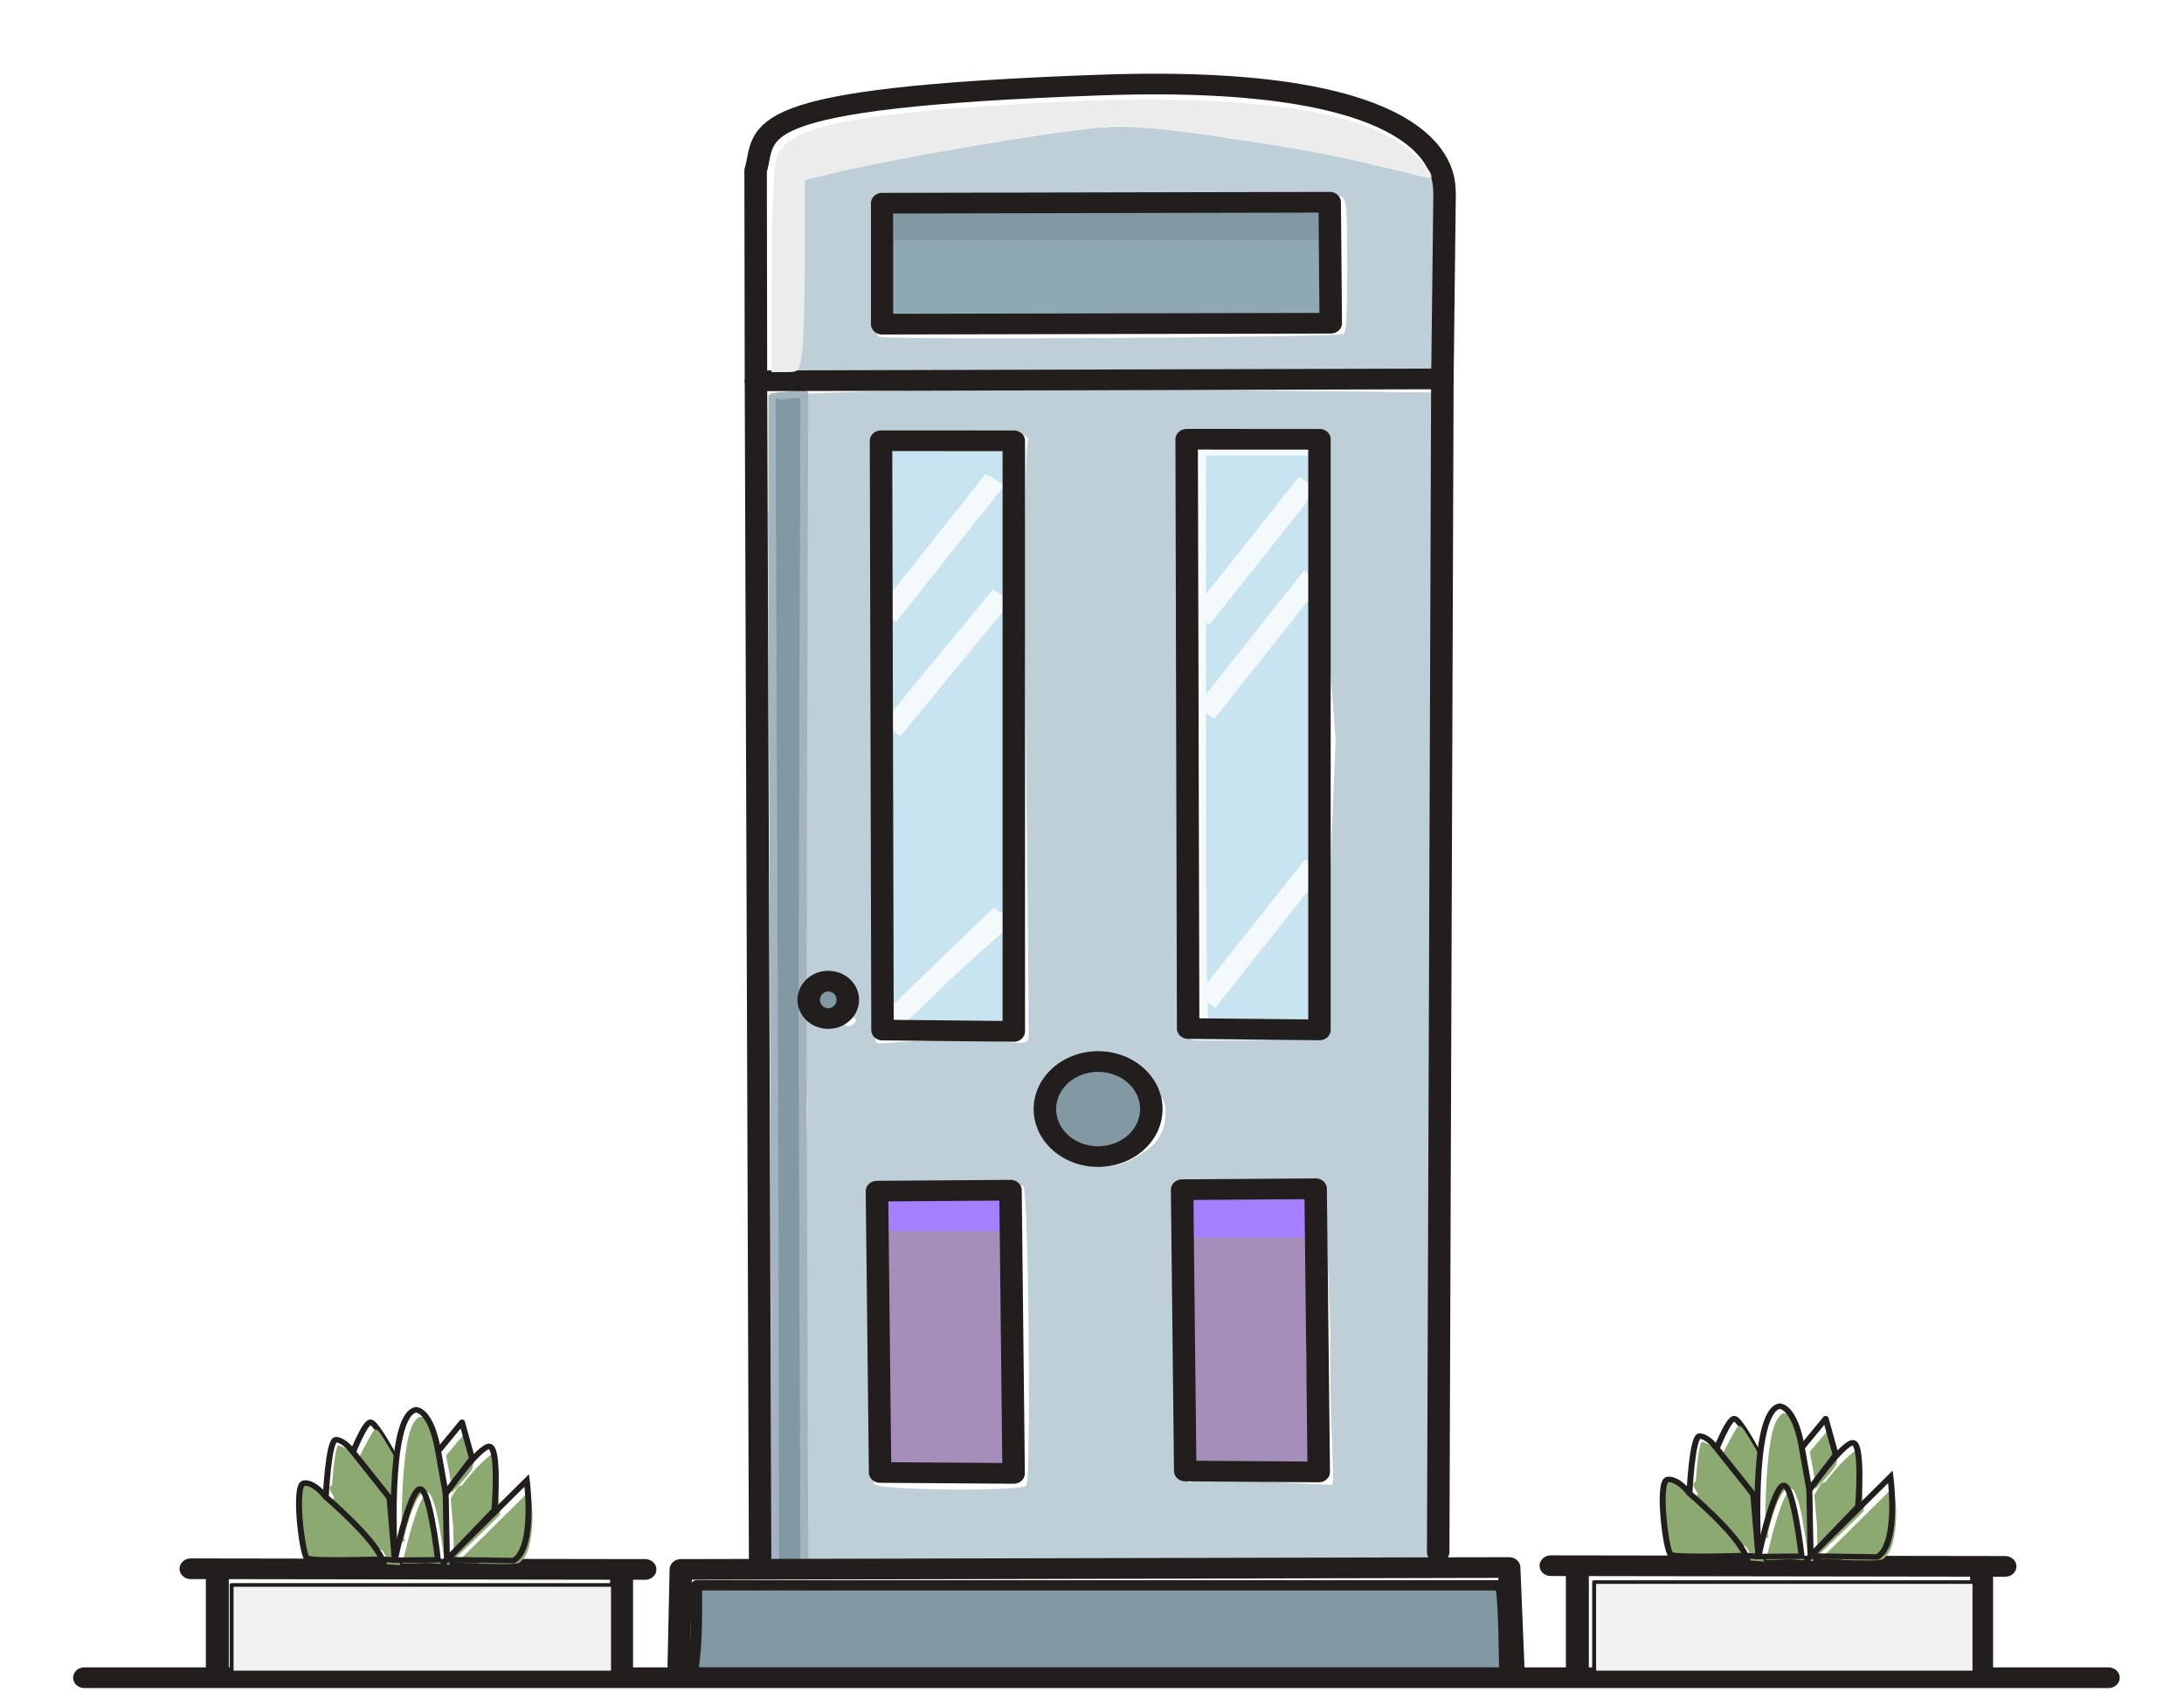 <?xml version="1.0" encoding="UTF-8" standalone="no"?>
<!-- Created with Inkscape (http://www.inkscape.org/) -->

<svg
   xmlns:dc="http://purl.org/dc/elements/1.1/"
   xmlns:cc="http://creativecommons.org/ns#"
   xmlns:rdf="http://www.w3.org/1999/02/22-rdf-syntax-ns#"
   xmlns:svg="http://www.w3.org/2000/svg"
   xmlns="http://www.w3.org/2000/svg"
   xmlns:sodipodi="http://sodipodi.sourceforge.net/DTD/sodipodi-0.dtd"
   xmlns:inkscape="http://www.inkscape.org/namespaces/inkscape"
   width="160mm"
   height="125mm"
   viewBox="0 0 160 125"
   version="1.1"
   id="svg8"
   inkscape:version="0.92.4 (33fec40, 2019-01-16)"
   sodipodi:docname="cerrajeria.svg">
  <defs
     id="defs2">
    <filter
       inkscape:collect="always"
       style="color-interpolation-filters:sRGB"
       id="filter1389"
       x="-0.043"
       width="1.085"
       y="-0.031"
       height="1.062">
      <feGaussianBlur
         inkscape:collect="always"
         stdDeviation="0.085"
         id="feGaussianBlur1391" />
    </filter>
    <filter
       inkscape:collect="always"
       style="color-interpolation-filters:sRGB"
       id="filter1413"
       x="-0.042"
       width="1.084"
       y="-0.032"
       height="1.063">
      <feGaussianBlur
         inkscape:collect="always"
         stdDeviation="0.086"
         id="feGaussianBlur1415" />
    </filter>
    <filter
       inkscape:collect="always"
       style="color-interpolation-filters:sRGB"
       id="filter1425"
       x="-0.037"
       width="1.074"
       y="-0.035"
       height="1.07">
      <feGaussianBlur
         inkscape:collect="always"
         stdDeviation="0.082"
         id="feGaussianBlur1427" />
    </filter>
    <filter
       inkscape:collect="always"
       style="color-interpolation-filters:sRGB"
       id="filter1469"
       x="-0.043"
       width="1.085"
       y="-0.031"
       height="1.062">
      <feGaussianBlur
         inkscape:collect="always"
         stdDeviation="0.085"
         id="feGaussianBlur1471" />
    </filter>
    <filter
       inkscape:collect="always"
       style="color-interpolation-filters:sRGB"
       id="filter1389-1"
       x="-0.043"
       width="1.085"
       y="-0.031"
       height="1.062">
      <feGaussianBlur
         inkscape:collect="always"
         stdDeviation="0.085"
         id="feGaussianBlur1391-8" />
    </filter>
    <filter
       inkscape:collect="always"
       style="color-interpolation-filters:sRGB"
       id="filter1389-9"
       x="-0.043"
       width="1.085"
       y="-0.031"
       height="1.062">
      <feGaussianBlur
         inkscape:collect="always"
         stdDeviation="0.085"
         id="feGaussianBlur1391-2" />
    </filter>
    <filter
       inkscape:collect="always"
       style="color-interpolation-filters:sRGB"
       id="filter1389-2"
       x="-0.043"
       width="1.085"
       y="-0.031"
       height="1.062">
      <feGaussianBlur
         inkscape:collect="always"
         stdDeviation="0.085"
         id="feGaussianBlur1391-3" />
    </filter>
  </defs>
  <sodipodi:namedview
     id="base"
     pagecolor="#ffffff"
     bordercolor="#666666"
     borderopacity="1.0"
     inkscape:pageopacity="0.0"
     inkscape:pageshadow="2"
     inkscape:zoom="0.71230469"
     inkscape:cx="207.94826"
     inkscape:cy="249.54815"
     inkscape:document-units="mm"
     inkscape:current-layer="layer2"
     showgrid="false"
     showguides="false"
     inkscape:window-width="1366"
     inkscape:window-height="713"
     inkscape:window-x="0"
     inkscape:window-y="27"
     inkscape:window-maximized="1" />
  <g
     inkscape:groupmode="layer"
     id="layer2"
     inkscape:label="cerrajeria"
     transform="translate(0,-172)"
     sodipodi:insensitive="true">
    <g
       id="g1735"
       transform="matrix(1.646,0,0,1.515,-101.902,52.28)">
      <path
         sodipodi:nodetypes="ccccccccc"
         inkscape:connector-curvature="0"
         id="path1030"
         d="m 101.205,144.192 v -5.647 l 2.785,-0.325 2.599,0.325 v 5.647 5.647 h -2.692 -2.692 z"
         style="opacity:1;fill:#a58eba;fill-opacity:1;stroke:none;stroke-width:0.56;stroke-linecap:round;stroke-linejoin:round;stroke-miterlimit:4;stroke-dasharray:none;stroke-dashoffset:0;stroke-opacity:1;paint-order:stroke fill markers" />
      <path
         transform="scale(0.265)"
         inkscape:connector-curvature="0"
         id="path1547"
         d="m 438.414,484.677 -2.38,-0.081 -0.163,-7.251 c -0.09,-3.988 -0.164,-27.325 -0.164,-51.86 l -4.6e-4,-44.61 h 9.058 9.058 v 51.993 51.993 l -6.515,-0.052 c -3.583,-0.029 -7.586,-0.088 -8.895,-0.133 z"
         style="opacity:1;fill:#c8e4f0;fill-opacity:1;stroke:#f4f9fc;stroke-width:0.938;stroke-linecap:round;stroke-linejoin:round;stroke-miterlimit:4;stroke-dasharray:none;stroke-dashoffset:0;stroke-opacity:1;paint-order:stroke fill markers" />
      <path
         inkscape:connector-curvature="0"
         id="path969-75"
         d="m 120.393,120.891 -4.793,6.566"
         style="fill:none;stroke:#f4f9fc;stroke-width:1;stroke-linecap:butt;stroke-linejoin:miter;stroke-miterlimit:4;stroke-dasharray:none;stroke-opacity:1;filter:url(#filter1389-2)" />
      <path
         inkscape:connector-curvature="0"
         id="path969-0"
         d="m 120.355,106.913 -4.793,6.566"
         style="fill:none;stroke:#f4f9fc;stroke-width:1;stroke-linecap:butt;stroke-linejoin:miter;stroke-miterlimit:4;stroke-dasharray:none;stroke-opacity:1;filter:url(#filter1389-9)" />
      <path
         inkscape:connector-curvature="0"
         id="path969-7"
         d="m 120.131,102.374 -4.793,6.566"
         style="fill:none;stroke:#f4f9fc;stroke-width:1;stroke-linecap:butt;stroke-linejoin:miter;stroke-miterlimit:4;stroke-dasharray:none;stroke-opacity:1;filter:url(#filter1389-1)" />
      <path
         transform="scale(0.265)"
         sodipodi:nodetypes="sscccscscscsscccsscsccscscccscccccccscccsccscccccscccc"
         inkscape:connector-curvature="0"
         id="path1443"
         d="m 367.379,551.212 c -0.726,-17.65 1.769,-39.65 1.768,-48.86 -7.9e-4,-15.678 -1.363,-25.34 -0.213,-24.857 3.221,1.354 5.796,9.804 7.992,7.608 1.862,-1.862 -2.596,-1.163 -2.962,-3.061 -0.771,-3.991 -3.41,-7.47 -1.548,-3.839 3.082,6.013 -2.822,-0.692 -3.482,-0.708 l -1.222,-53.254 c -0.672,-29.283 0.93,-54.137 0.995,-54.183 0.064,-0.046 24.999,-1.194 53.728,-0.853 l 52.236,0.619 0.774,72.823 c 0.426,40.051 1.769,88.629 0.525,107.248 l -1.488,33.432 h -52.575 l -53.199,0.207 z m 38.61,18.09 c 0.837,-1.355 0.379,-53.548 -0.479,-54.582 -0.646,-0.779 -3.24,0.807 -12.914,0.982 -6.658,0.121 -12.324,-1.298 -12.591,-1.03 -0.828,0.832 -0.35,53.393 0.495,54.412 0.925,1.114 24.809,1.319 25.489,0.219 z m 51.412,-0.191 c 0.434,-0.556 -0.484,-10.701 -0.359,-27.84 l -0.857,-26.218 -11.931,-0.869 -12.366,0.807 -0.122,26.136 c -0.09,19.304 0.911,26.967 1.481,27.654 2.015,-1.304 23.479,0.632 24.153,0.33 z m -33.568,-59.4 c 3.07,-1.833 5.239,-3.585 5.532,-7.78 0.224,-3.21 -0.808,-3.358 -2.173,-5.384 -3.073,-4.561 -7.679,-6.1 -12.766,-3.686 -8.382,3.978 -7.697,15.102 1.22,17.907 2.56,0.805 5.828,0.352 8.188,-1.057 z m -17.509,-21.804 c 0.345,-1.739 -1.392,-107.201 0,-109.596 -0.676,-1.263 -1.584,-0.48 -12.951,-0.48 -10.406,0 -12.317,-0.713 -12.845,0.23 -0.591,1.056 -0.371,108.46 0.226,110.326 0.21,0.658 3.091,-0.351 12.299,-0.351 11.424,0 12.595,1.134 13.271,-0.129 z m 51.618,-54.798 c -1.247,-18.122 -2.892,-35.207 -2,-54.152 l -10.192,-1.287 c -8.821,-0.139 -12.478,0.045 -13.226,0.666 -0.902,0.749 -0.969,7.267 -0.524,55.088 0.363,38.976 1.17,54.133 1.727,54.507 0.43,0.289 5.718,0.136 12.281,0.041 l 9.933,-1.057 z"
         style="opacity:1;fill:#becfd8;fill-opacity:1;stroke:none;stroke-width:2.653;stroke-linecap:round;stroke-linejoin:round;stroke-miterlimit:4;stroke-dasharray:none;stroke-dashoffset:0;stroke-opacity:1;paint-order:stroke fill markers" />
      <path
         transform="scale(0.265)"
         inkscape:connector-curvature="0"
         id="path1439"
         d="m 363.761,549.751 c -0.014,-18.58 -0.148,-66.474 -0.298,-106.433 -0.15,-39.958 -0.257,-72.675 -0.238,-72.704 0.019,-0.029 1.261,-0.166 2.759,-0.305 l 2.723,-0.252 -0.155,54.881 c -0.185,65.544 -0.185,48.497 -10e-6,108.317 l 0.156,50.277 h -2.46 -2.46 z"
         style="opacity:1;fill:#8298a3;fill-opacity:1;stroke:#a4b4bf;stroke-width:1.327;stroke-linecap:round;stroke-linejoin:round;stroke-miterlimit:4;stroke-dasharray:none;stroke-dashoffset:0;stroke-opacity:1;paint-order:stroke fill markers" />
      <path
         transform="scale(0.265)"
         sodipodi:nodetypes="sscssccccsscscsccscc"
         inkscape:connector-curvature="0"
         id="path1433"
         d="m 364.771,367.219 c 0.614,-0.739 1.642,-6.138 1.77,-19.897 0.139,-14.936 1.501,-15.863 2.257,-16.255 2.95,-1.532 33.265,-7.517 46.635,-9.263 6.864,-0.896 10.841,-0.625 25.351,1.726 11.158,1.808 17.045,3.017 25.521,5.242 3.663,0.961 6.935,1.642 7.272,1.513 0.337,-0.129 3.257,2.937 3.416,3.532 0.425,1.584 -1.167,31.18 -1.597,31.849 -0.268,0.417 -15.62,0.046 -54.957,0.317 -51.478,0.355 -56.378,2.089 -55.669,1.236 z m 94.502,-8.073 c 0.465,-0.373 0.62,-3.457 0.62,-12.314 0,-10.08 -0.115,-11.931 -0.78,-12.596 -0.695,-0.695 -4.865,-0.78 -38.435,-0.78 -23.265,0 -38.141,0.185 -38.928,0.484 l -1.273,0.484 v 12.396 c 0,10.828 0.1,12.452 0.791,12.839 1.12,0.627 77.207,0.126 78.005,-0.514 z"
         style="opacity:1;fill:#becfd7;fill-opacity:1;stroke:none;stroke-width:1.876;stroke-linecap:round;stroke-linejoin:round;stroke-miterlimit:4;stroke-dasharray:none;stroke-dashoffset:0;stroke-opacity:1;paint-order:stroke fill markers" />
      <path
         inkscape:connector-curvature="0"
         id="path940"
         d="m 125.92,154.086 0.186,-56.739 -30.551,0.093 0.186,57.11"
         style="fill:none;stroke:#221e1e;stroke-width:1;stroke-linecap:round;stroke-linejoin:round;stroke-miterlimit:4;stroke-dasharray:none;stroke-opacity:1" />
      <path
         inkscape:connector-curvature="0"
         id="path1437"
         d="m 121.118,91.075 -0.013,-0.271 h -9.707 -9.707 v -0.935 -0.935 h 4.622 c 2.542,0 6.907,-0.029 9.7,-0.065 l 5.078,-0.065 0.045,0.533 c 0.025,0.293 0.033,0.865 0.02,1.271 -0.014,0.406 -0.031,0.616 -0.038,0.467 z"
         style="opacity:1;fill:#8298a3;fill-opacity:1;stroke:none;stroke-width:0.308;stroke-linecap:round;stroke-linejoin:round;stroke-miterlimit:4;stroke-dasharray:none;stroke-dashoffset:0;stroke-opacity:1;paint-order:stroke fill markers" />
      <path
         inkscape:connector-curvature="0"
         id="path1435"
         d="m 101.691,92.643 v -2.011 h 9.724 9.724 v 2.011 2.011 h -9.724 -9.724 z"
         style="opacity:1;fill:#8ea9b4;fill-opacity:1;stroke:none;stroke-width:0.807;stroke-linecap:round;stroke-linejoin:round;stroke-miterlimit:4;stroke-dasharray:none;stroke-dashoffset:0;stroke-opacity:1;paint-order:stroke fill markers" />
      <path
         inkscape:connector-curvature="0"
         id="path1057"
         d="m 101.412,104.466 v -3.629 h 2.627 2.627 v 0.808 c 0,0.873 -0.053,0.938 -0.466,0.562 -0.163,-0.149 -0.32,-0.192 -0.397,-0.11 -0.069,0.075 -1.029,1.392 -2.132,2.927 -1.103,1.535 -2.063,2.854 -2.132,2.931 -0.071,0.079 -0.126,-1.435 -0.126,-3.489 z"
         style="opacity:1;fill:#c8e4f0;fill-opacity:1;stroke:none;stroke-width:0.553;stroke-linecap:round;stroke-linejoin:round;stroke-miterlimit:4;stroke-dasharray:none;stroke-dashoffset:0;stroke-opacity:1;paint-order:stroke fill markers" />
      <path
         sodipodi:nodetypes="cccssccccc"
         inkscape:connector-curvature="0"
         id="path1055"
         d="m 101.415,111.085 c 0,-1.771 0.033,-2.059 0.262,-2.305 0.144,-0.154 1.277,-1.61 2.517,-3.235 1.24,-1.625 2.279,-2.955 2.309,-2.955 0.029,0 0.219,1.113 0.219,2.446 0,2.279 0.124,2.762 -0.127,2.752 -0.186,-0.007 -0.838,0.878 -2.304,2.718 -1.16,1.457 -2.504,2.785 -2.611,2.895 -0.165,0.169 -0.266,-0.599 -0.266,-2.316 z"
         style="opacity:1;fill:#c8e4f0;fill-opacity:1;stroke:none;stroke-width:0.526;stroke-linecap:round;stroke-linejoin:round;stroke-miterlimit:4;stroke-dasharray:none;stroke-dashoffset:0;stroke-opacity:1;paint-order:stroke fill markers" />
      <path
         inkscape:connector-curvature="0"
         id="path1059"
         d="m 104.397,126.18 c 1.324,-1.311 2.435,-2.384 2.469,-2.384 0.034,0 0.061,1.073 0.061,2.384 v 2.384 h -2.469 -2.469 z"
         style="opacity:1;fill:#c8e4f0;fill-opacity:1;stroke:none;stroke-width:0.599;stroke-linecap:round;stroke-linejoin:round;stroke-miterlimit:4;stroke-dasharray:none;stroke-dashoffset:0;stroke-opacity:1;paint-order:stroke fill markers" />
      <path
         inkscape:connector-curvature="0"
         id="path1053"
         d="m 101.472,121.028 c -0.003,-5.336 0.037,-6.786 0.186,-6.787 0.104,-0.001 0.84,-0.795 1.634,-1.765 0.794,-0.97 1.94,-2.356 2.546,-3.081 l 1.102,-1.318 v 7.533 c 0,6.622 -0.027,7.523 -0.227,7.453 -0.208,-0.073 -1.276,0.885 -4.524,4.055 l -0.713,0.696 z"
         style="opacity:1;fill:#c8e4f0;fill-opacity:1;stroke:none;stroke-width:0.55;stroke-linecap:round;stroke-linejoin:round;stroke-miterlimit:4;stroke-dasharray:none;stroke-dashoffset:0;stroke-opacity:1;paint-order:stroke fill markers" />
      <path
         inkscape:connector-curvature="0"
         id="path1036"
         d="m 114.522,137.783 v -1.225 h 2.762 2.762 v 1.225 1.225 h -2.762 -2.762 z"
         style="opacity:1;fill:#a580fe;fill-opacity:1;stroke:none;stroke-width:0.725;stroke-linecap:round;stroke-linejoin:round;stroke-miterlimit:4;stroke-dasharray:none;stroke-dashoffset:0;stroke-opacity:1;paint-order:stroke fill markers" />
      <path
         inkscape:connector-curvature="0"
         id="path1034"
         d="m 100.941,137.59 v -0.962 h 2.845 2.845 v 0.962 0.962 h -2.845 -2.845 z"
         style="opacity:1;fill:#a580fe;fill-opacity:1;stroke:none;stroke-width:0.583;stroke-linecap:round;stroke-linejoin:round;stroke-miterlimit:4;stroke-dasharray:none;stroke-dashoffset:0;stroke-opacity:1;paint-order:stroke fill markers" />
      <path
         sodipodi:nodetypes="ccccccccc"
         inkscape:connector-curvature="0"
         id="path1030-2"
         d="m 114.661,144.515 v -5.647 h 2.692 2.692 v 5.647 l 0.148,5.696 -2.84,-0.049 h -2.692 z"
         style="opacity:1;fill:#a58eba;fill-opacity:1;stroke:none;stroke-width:0.56;stroke-linecap:round;stroke-linejoin:round;stroke-miterlimit:4;stroke-dasharray:none;stroke-dashoffset:0;stroke-opacity:1;paint-order:stroke fill markers" />
      <path
         inkscape:connector-curvature="0"
         id="path969"
         d="m 106.177,102.243 -4.793,6.566"
         style="fill:none;stroke:#f4f9fc;stroke-width:1;stroke-linecap:butt;stroke-linejoin:miter;stroke-miterlimit:4;stroke-dasharray:none;stroke-opacity:1;filter:url(#filter1389)" />
      <path
         inkscape:connector-curvature="0"
         id="path971"
         d="m 106.506,107.824 -4.925,6.501"
         style="fill:none;stroke:#f4f9fc;stroke-width:1;stroke-linecap:butt;stroke-linejoin:miter;stroke-miterlimit:4;stroke-dasharray:none;stroke-opacity:1;filter:url(#filter1413)" />
      <path
         inkscape:connector-curvature="0"
         id="path973"
         d="m 106.506,123.255 -5.319,5.581"
         style="fill:none;stroke:#f4f9fc;stroke-width:1;stroke-linecap:butt;stroke-linejoin:miter;stroke-miterlimit:4;stroke-dasharray:none;stroke-opacity:1;filter:url(#filter1425)" />
      <path
         inkscape:connector-curvature="0"
         id="path827"
         d="M 65.663,160.158 H 155.753"
         style="fill:none;stroke:#221e1e;stroke-width:1;stroke-linecap:round;stroke-linejoin:round;stroke-miterlimit:4;stroke-dasharray:none;stroke-opacity:1" />
      <path
         inkscape:connector-curvature="0"
         id="path829"
         d="m 92.119,159.565 0.093,-4.643 36.866,-0.093 0.186,4.922"
         style="fill:none;stroke:#221e1e;stroke-width:1;stroke-linecap:round;stroke-linejoin:round;stroke-miterlimit:4;stroke-dasharray:none;stroke-opacity:1" />
      <path
         inkscape:connector-curvature="0"
         id="path833"
         d="m 130.932,154.741 20.224,0.033"
         style="fill:none;stroke:#221e1e;stroke-width:1;stroke-linecap:round;stroke-linejoin:round;stroke-miterlimit:4;stroke-dasharray:none;stroke-opacity:1" />
      <path
         inkscape:connector-curvature="0"
         id="path835"
         d="m 132.114,155.168 v 4.662"
         style="fill:none;stroke:#221e1e;stroke-width:1.022;stroke-linecap:butt;stroke-linejoin:miter;stroke-miterlimit:4;stroke-dasharray:none;stroke-opacity:1" />
      <path
         inkscape:connector-curvature="0"
         id="path835-3"
         d="m 150.106,155.135 v 4.662"
         style="fill:none;stroke:#221e1e;stroke-width:1.022;stroke-linecap:butt;stroke-linejoin:miter;stroke-miterlimit:4;stroke-dasharray:none;stroke-opacity:1" />
      <path
         inkscape:connector-curvature="0"
         id="path833-6"
         d="m 70.4,154.889 20.224,0.033"
         style="fill:none;stroke:#221e1e;stroke-width:1;stroke-linecap:round;stroke-linejoin:round;stroke-miterlimit:4;stroke-dasharray:none;stroke-opacity:1" />
      <path
         inkscape:connector-curvature="0"
         id="path835-7"
         d="m 71.582,155.316 v 4.662"
         style="fill:none;stroke:#221e1e;stroke-width:1.022;stroke-linecap:butt;stroke-linejoin:miter;stroke-miterlimit:4;stroke-dasharray:none;stroke-opacity:1" />
      <path
         inkscape:connector-curvature="0"
         id="path835-3-5"
         d="m 89.574,155.283 v 4.662"
         style="fill:none;stroke:#221e1e;stroke-width:1.022;stroke-linecap:butt;stroke-linejoin:miter;stroke-miterlimit:4;stroke-dasharray:none;stroke-opacity:1" />
      <path
         sodipodi:nodetypes="ccscc"
         inkscape:connector-curvature="0"
         id="path942"
         d="m 95.555,97.44 -0.015,-10.168 c 0.519,-1.901 -0.862,-3.514 15.365,-4.137 16.199,-0.622 15.212,5.02 15.3,5.187 l -0.098,9.025"
         style="fill:none;stroke:#221e1e;stroke-width:1;stroke-linecap:round;stroke-linejoin:round;stroke-miterlimit:4;stroke-dasharray:none;stroke-opacity:1" />
      <path
         inkscape:connector-curvature="0"
         id="path944"
         d="m 101.173,88.85 v 5.85 l 19.965,-0.046 -0.046,-5.85 z"
         style="fill:none;stroke:#221e1e;stroke-width:1;stroke-linecap:round;stroke-linejoin:round;stroke-miterlimit:4;stroke-dasharray:none;stroke-opacity:1" />
      <path
         d="m 98.722,128.277 a 0.87,0.903 0 0 1 -0.818,-0.944 0.87,0.903 0 0 1 0.9,-0.86 0.87,0.903 0 0 1 0.839,0.924 0.87,0.903 0 0 1 -0.881,0.881"
         sodipodi:open="true"
         sodipodi:end="1.5832126"
         sodipodi:start="1.6297937"
         sodipodi:ry="0.90286827"
         sodipodi:rx="0.87003666"
         sodipodi:cy="127.37568"
         sodipodi:cx="98.773788"
         sodipodi:type="arc"
         id="path948"
         style="opacity:1;fill:#8298a3;fill-opacity:1;stroke:#221e1e;stroke-width:1;stroke-linecap:round;stroke-linejoin:round;stroke-miterlimit:4;stroke-dasharray:none;stroke-dashoffset:0;stroke-opacity:1;paint-order:stroke fill markers" />
      <path
         d="m 110.644,134.952 a 2.368,2.298 0 0 1 -2.226,-2.403 2.368,2.298 0 0 1 2.45,-2.188 2.368,2.298 0 0 1 2.283,2.352 2.368,2.298 0 0 1 -2.397,2.243"
         sodipodi:open="true"
         sodipodi:end="1.5832126"
         sodipodi:start="1.6297937"
         sodipodi:ry="2.2983274"
         sodipodi:rx="2.3679736"
         sodipodi:cy="132.65797"
         sodipodi:cx="110.78402"
         sodipodi:type="arc"
         id="path950"
         style="opacity:1;fill:#8298a3;fill-opacity:1;stroke:#221e1e;stroke-width:1;stroke-linecap:round;stroke-linejoin:round;stroke-miterlimit:4;stroke-dasharray:none;stroke-dashoffset:0;stroke-opacity:1;paint-order:stroke fill markers" />
      <path
         inkscape:connector-curvature="0"
         id="path952"
         d="m 101.121,100.339 0.066,28.498 5.844,0.066 v -28.563 z"
         style="fill:none;stroke:#221e1e;stroke-width:1;stroke-linecap:round;stroke-linejoin:round;stroke-miterlimit:4;stroke-dasharray:none;stroke-opacity:1" />
      <path
         inkscape:connector-curvature="0"
         id="path1003"
         d="m 100.941,136.628 0.139,13.604 5.943,0.046 -0.139,-13.697 z"
         style="fill:none;stroke:#221e1e;stroke-width:1;stroke-linecap:round;stroke-linejoin:round;stroke-miterlimit:4;stroke-dasharray:none;stroke-opacity:1" />
      <path
         inkscape:connector-curvature="0"
         id="path1003-6"
         d="m 114.522,136.558 0.139,13.604 5.943,0.046 -0.139,-13.697 z"
         style="fill:none;stroke:#221e1e;stroke-width:1;stroke-linecap:round;stroke-linejoin:round;stroke-miterlimit:4;stroke-dasharray:none;stroke-opacity:1" />
      <path
         transform="scale(0.265)"
         inkscape:connector-curvature="0"
         id="path1429"
         d="m 363.222,347.684 c 0.026,-12.337 0.317,-19.238 0.877,-20.883 1.92,-5.631 13.016,-8.049 45.411,-9.896 31.373,-1.789 51.832,0.998 60.256,8.209 2.78,2.38 4.747,5.007 4.177,5.577 -0.143,0.143 -2.775,-0.518 -5.848,-1.468 -10.409,-3.22 -38.279,-8.003 -46.771,-8.026 -6.166,-0.017 -36.235,5.506 -49.894,9.165 l -2.632,0.705 -0.006,13.836 c -0.003,7.61 -0.205,15.495 -0.449,17.522 -0.436,3.627 -0.48,3.685 -2.802,3.685 h -2.359 z"
         style="opacity:1;fill:#ececec;fill-opacity:0.995;stroke:none;stroke-width:2.653;stroke-linecap:round;stroke-linejoin:round;stroke-miterlimit:4;stroke-dasharray:none;stroke-dashoffset:0;stroke-opacity:1;paint-order:stroke fill markers" />
      <path
         inkscape:connector-curvature="0"
         id="path952-6"
         d="m 114.725,100.266 0.066,28.498 5.844,0.066 v -28.563 z"
         style="fill:none;stroke:#221e1e;stroke-width:1;stroke-linecap:round;stroke-linejoin:round;stroke-miterlimit:4;stroke-dasharray:none;stroke-opacity:1" />
      <path
         transform="scale(0.265)"
         inkscape:connector-curvature="0"
         id="path1549"
         d="m 350.288,600.347 c 0.175,-1.678 0.319,-5.252 0.319,-7.942 v -4.891 h 67.494 67.494 l 0.242,1.117 c 0.133,0.614 0.305,4.188 0.382,7.942 l 0.14,6.825 -68.195,-2.7e-4 -68.195,-2.7e-4 z"
         style="opacity:1;fill:#8298a3;fill-opacity:1;stroke:#221e1e;stroke-width:1.876;stroke-linecap:round;stroke-linejoin:round;stroke-miterlimit:4;stroke-dasharray:none;stroke-dashoffset:0;stroke-opacity:1;paint-order:stroke fill markers" />
      <path
         transform="scale(0.265)"
         inkscape:connector-curvature="0"
         id="path1551"
         d="m 272.517,595.427 v -7.985 h 32.026 32.026 v 7.985 7.985 h -32.026 -32.026 z"
         style="opacity:1;fill:#f2f2f2;fill-opacity:1;stroke:#221e1e;stroke-width:0.663;stroke-linecap:round;stroke-linejoin:round;stroke-miterlimit:4;stroke-dasharray:none;stroke-dashoffset:0;stroke-opacity:1;paint-order:stroke fill markers" />
      <path
         transform="scale(0.265)"
         inkscape:connector-curvature="0"
         id="path1553"
         d="m 501.36,595.164 v -8.248 h 31.939 31.939 v 8.248 8.248 h -31.939 -31.939 z"
         style="opacity:1;fill:#f2f2f2;fill-opacity:1;stroke:#221e1e;stroke-width:0.663;stroke-linecap:round;stroke-linejoin:round;stroke-miterlimit:4;stroke-dasharray:none;stroke-dashoffset:0;stroke-opacity:1;paint-order:stroke fill markers" />
      <g
         id="g1590">
        <path
           style="fill:none;stroke:#221e1e;stroke-width:0.265px;stroke-linecap:round;stroke-linejoin:round;stroke-opacity:1"
           d="m 140.105,149.211 c 0,0 -0.72,-1.474 -0.987,-1.579 -0.267,-0.104 -0.905,1.718 -0.905,1.718 l 1.728,1.939 z"
           id="path870"
           inkscape:connector-curvature="0"
           sodipodi:nodetypes="csccc" />
        <path
           style="opacity:1;fill:#8ba970;fill-opacity:1;stroke:none;stroke-width:0.663;stroke-linecap:round;stroke-linejoin:round;stroke-miterlimit:4;stroke-dasharray:none;stroke-dashoffset:0;stroke-opacity:1;paint-order:stroke fill markers"
           d="m 542.836,582.799 -3.43,-0.094 6.29,-6.74 5.623,-6.058 0.357,-0.31 c 0.079,0.417 0.461,3.386 0.411,5.124 -0.125,4.271 -0.773,6.519 -1.833,7.642 -0.512,0.543 -0.06,0.728 -6.999,0.53 z"
           id="path1555"
           inkscape:connector-curvature="0"
           transform="scale(0.265)"
           sodipodi:nodetypes="ccccccccc" />
        <path
           style="opacity:1;fill:#8ba970;fill-opacity:1;stroke:none;stroke-width:0.663;stroke-linecap:round;stroke-linejoin:round;stroke-miterlimit:4;stroke-dasharray:none;stroke-dashoffset:0;stroke-opacity:1;paint-order:stroke fill markers"
           d="m 538.78,576.441 -0.431,-5.432 c 0.443,-0.647 1.193,-2.675 1.808,-2.289 2.293,-3.348 4.928,-5.955 5.482,-5.955 0.411,0 0.786,2.225 0.761,6.31 -0.022,3.603 0.408,4.571 0.153,4.961 -0.273,0.417 -7.558,8.033 -7.65,8.033 -0.022,0 -0.066,-2.81 -0.124,-5.627 z"
           id="path1557"
           inkscape:connector-curvature="0"
           transform="scale(0.265)"
           sodipodi:nodetypes="cccsccsc" />
        <path
           style="opacity:1;fill:#8ba970;fill-opacity:1;stroke:none;stroke-width:0.332;stroke-linecap:round;stroke-linejoin:round;stroke-miterlimit:4;stroke-dasharray:none;stroke-dashoffset:0;stroke-opacity:1;paint-order:stroke fill markers"
           d="m 538.488,569.941 c 0,-0.037 -0.068,-1.844 -0.34,-3.504 l -0.581,-3.283 1.601,-2.058 c 0.856,-1.132 1.781,-2.212 1.812,-2.212 0.032,0 0.462,1.555 0.822,2.973 l 0.391,2.6 -0.26,1.261 c -1.684,2.453 -3.445,4.285 -3.445,4.223 z"
           id="path1569"
           inkscape:connector-curvature="0"
           transform="scale(0.265)"
           sodipodi:nodetypes="scccscccs" />
        <path
           style="opacity:1;fill:#8ba970;fill-opacity:1;stroke:none;stroke-width:0.332;stroke-linecap:round;stroke-linejoin:round;stroke-miterlimit:4;stroke-dasharray:none;stroke-dashoffset:0;stroke-opacity:1;paint-order:stroke fill markers"
           d="m 530.388,582.265 c 0,-0.173 0.729,-3.411 1.092,-4.856 0.738,-2.934 1.69,-5.766 2.228,-6.58 0.214,-0.324 0.483,-0.133 0.596,0.021 0.211,0.288 0.53,1.15 0.873,2.522 0.472,1.885 0.767,4.19 1.369,8.809 l 0.109,0.747 -2.245,-0.175 c -2.987,0.085 -4.224,0.184 -4.224,0.07 z"
           id="path1567"
           inkscape:connector-curvature="0"
           transform="scale(0.265)"
           sodipodi:nodetypes="cccccccccc" />
        <path
           style="opacity:1;fill:#8ba970;fill-opacity:1;stroke:none;stroke-width:0.332;stroke-linecap:round;stroke-linejoin:round;stroke-miterlimit:4;stroke-dasharray:none;stroke-dashoffset:0;stroke-opacity:1;paint-order:stroke fill markers"
           d="m 537.589,582.968 c 0,-0.013 -0.302,-0.766 -0.424,-1.73 -0.591,-4.663 -1.05,-7.646 -1.671,-9.518 -0.513,-1.55 -0.759,-1.941 -1.469,-1.941 -0.345,0 -0.314,0.028 -0.59,0.318 -0.565,0.594 -1.22,1.892 -1.9,4.051 -0.302,0.959 -1.117,4.057 -0.996,4.172 0.397,0.377 -0.385,0.713 -0.443,0.678 -0.12,-0.074 0.064,-8.295 0.209,-10.659 0.329,-5.367 0.775,-9.073 1.696,-10.904 0.356,-0.707 0.712,-1.114 1.076,-1.31 l 0.521,0.007 0.392,0.287 c 0.814,0.586 1.77,2.264 2.296,4.305 0.335,1.298 0.509,1.708 1.071,6.503 l 0.662,4.052 0.051,5.746 c 0.054,3.178 0.107,6.015 0.08,6.059 -0.043,0.07 -0.56,-0.052 -0.56,-0.115 z"
           id="path1565"
           inkscape:connector-curvature="0"
           transform="scale(0.265)"
           sodipodi:nodetypes="cccsccscccccccscccc" />
        <path
           style="opacity:1;fill:#8ba970;fill-opacity:1;stroke:none;stroke-width:0.332;stroke-linecap:round;stroke-linejoin:round;stroke-miterlimit:4;stroke-dasharray:none;stroke-dashoffset:0;stroke-opacity:1;paint-order:stroke fill markers"
           d="m 525.677,567.64 c -1.447,-1.622 -2.91,-3.183 -2.949,-3.261 -0.139,-0.279 2.01,-4.749 2.7,-5.754 0.255,-0.372 0.527,-0.159 0.702,-0.002 0.396,0.355 1.404,2.175 2.55,4.344 l 0.431,1.052 -0.298,3.221 c -0.138,1.746 -0.251,3.453 -0.27,3.471 -0.018,0.018 -1.419,-1.449 -2.865,-3.07 z"
           id="path1563"
           inkscape:connector-curvature="0"
           transform="scale(0.265)"
           sodipodi:nodetypes="scccccccs" />
        <path
           style="opacity:1;fill:#8ba970;fill-opacity:1;stroke:none;stroke-width:0.332;stroke-linecap:round;stroke-linejoin:round;stroke-miterlimit:4;stroke-dasharray:none;stroke-dashoffset:0;stroke-opacity:1;paint-order:stroke fill markers"
           d="m 527.621,582.986 c -0.168,-0.029 0.206,-0.647 0.009,-1.061 -0.142,-0.297 -0.458,-0.991 -0.816,-1.522 -2.886,-0.932 -5.516,-6.568 -5.915,-6.851 l -2.708,-1.921 0.576,-0.799 c 0.024,-0.286 -1.379,-1.854 -0.347,-2.275 0.276,-4.089 0.668,-7.239 1.08,-7.239 0.266,0 2.401,1.076 2.972,1.688 0.302,0.323 -0.155,0.473 -0.155,0.513 0,0.041 1.167,0.537 1.095,0.71 -0.287,0.688 -1.141,-0.691 2.374,3.254 l 3.127,4.316 -0.137,5.201 c 0.214,2.739 0.669,5.093 0.669,5.25 6.2e-4,0.279 0.714,0.932 0.349,0.919 -0.205,-0.007 -2.051,-0.165 -2.172,-0.186 z"
           id="path1561"
           inkscape:connector-curvature="0"
           transform="scale(0.265)"
           sodipodi:nodetypes="cscscccscscccccccc" />
        <path
           style="opacity:1;fill:#8ba970;fill-opacity:1;stroke:none;stroke-width:0.092;stroke-linecap:round;stroke-linejoin:round;stroke-miterlimit:4;stroke-dasharray:none;stroke-dashoffset:0;stroke-opacity:1;paint-order:stroke fill markers"
           d="m 136.451,154.214 c -0.083,-0.009 -0.161,-0.029 -0.173,-0.042 -0.03,-0.032 -0.13,-0.503 -0.175,-0.829 -0.095,-0.686 -0.119,-1.034 -0.119,-1.766 -2.6e-4,-0.843 0.018,-0.977 0.135,-0.991 0.134,-0.016 0.324,0.107 0.553,0.358 0.119,0.13 0.511,0.421 0.731,0.647 0.926,0.956 1.666,1.783 1.995,2.353 l -0.013,0.257 -0.198,0.016 c -0.267,0.022 -2.546,0.019 -2.735,-0.003 z"
           id="path1559"
           inkscape:connector-curvature="0"
           sodipodi:nodetypes="cccccccccccc" />
        <path
           style="fill:none;stroke:#221e1e;stroke-width:0.265px;stroke-linecap:butt;stroke-linejoin:miter;stroke-opacity:1"
           d="m 142.496,154.272 3.552,-3.831 c 0,0 0.395,3.25 -0.58,3.877 z"
           id="path854"
           inkscape:connector-curvature="0"
           sodipodi:nodetypes="cccc" />
        <path
           style="fill:none;stroke:#221e1e;stroke-width:0.265px;stroke-linecap:butt;stroke-linejoin:miter;stroke-opacity:1"
           d="m 142.438,151.079 c 0,0 1.335,-2.066 1.88,-2.275 0.546,-0.209 0.29,3.076 0.29,3.076 l -2.113,2.391 z"
           id="path858"
           inkscape:connector-curvature="0" />
        <path
           style="fill:none;stroke:#221e1e;stroke-width:0.265;stroke-linecap:round;stroke-linejoin:round;stroke-miterlimit:4;stroke-dasharray:none;stroke-opacity:1"
           d="m 142.106,149.028 1.06,-1.399 0.445,1.744 -1.172,1.706 -0.333,-2.04 z"
           id="path860"
           inkscape:connector-curvature="0"
           sodipodi:nodetypes="cccccc" />
        <path
           style="fill:none;stroke:#221e1e;stroke-width:0.265px;stroke-linecap:butt;stroke-linejoin:miter;stroke-opacity:1"
           d="m 140.174,154.298 c 0,0 0.575,-3.004 1.051,-3.414 0.476,-0.41 0.87,3.398 0.87,3.398 z"
           id="path864"
           inkscape:connector-curvature="0" />
        <path
           style="fill:none;stroke:#221e1e;stroke-width:0.265px;stroke-linecap:butt;stroke-linejoin:miter;stroke-opacity:1"
           d="m 140.174,154.298 c 0,0 -0.378,-6.977 0.936,-7.272 0,0 0.664,-0.049 0.996,2.002"
           id="path866"
           inkscape:connector-curvature="0" />
        <path
           style="fill:none;stroke:#221e1e;stroke-width:0.265;stroke-linecap:round;stroke-linejoin:round;stroke-miterlimit:4;stroke-dasharray:none;stroke-opacity:1"
           d="m 138.237,148.962 c 0,0 -0.328,-0.46 -0.673,-0.492 -0.345,-0.033 -0.46,2.774 -0.46,2.774 0,0 2.118,1.953 2.495,3.004 l 0.575,0.049 -0.233,-3.008"
           id="path872"
           inkscape:connector-curvature="0" />
        <path
           style="fill:none;stroke:#221e1e;stroke-width:0.265px;stroke-linecap:butt;stroke-linejoin:miter;stroke-opacity:1"
           d="m 137.105,151.244 c 0,0 -0.492,-0.722 -0.969,-0.673 -0.476,0.049 -0.082,3.464 0.131,3.628 0.213,0.164 3.332,0.049 3.332,0.049"
           id="path874"
           inkscape:connector-curvature="0" />
        <path
           style="fill:none;stroke:#221e1e;stroke-width:0.265;stroke-linecap:round;stroke-linejoin:round;stroke-miterlimit:4;stroke-dasharray:none;stroke-opacity:1"
           d="m 139.941,151.289 -1.704,-2.327"
           id="path1571"
           inkscape:connector-curvature="0" />
      </g>
      <g
         id="g1590-9"
         transform="translate(-60.694,0.175)">
        <path
           style="fill:none;stroke:#221e1e;stroke-width:0.265px;stroke-linecap:round;stroke-linejoin:round;stroke-opacity:1"
           d="m 140.105,149.211 c 0,0 -0.72,-1.474 -0.987,-1.579 -0.267,-0.104 -0.905,1.718 -0.905,1.718 l 1.728,1.939 z"
           id="path870-2"
           inkscape:connector-curvature="0"
           sodipodi:nodetypes="csccc" />
        <path
           style="opacity:1;fill:#8ba970;fill-opacity:1;stroke:none;stroke-width:0.663;stroke-linecap:round;stroke-linejoin:round;stroke-miterlimit:4;stroke-dasharray:none;stroke-dashoffset:0;stroke-opacity:1;paint-order:stroke fill markers"
           d="m 542.836,582.799 -3.43,-0.094 6.29,-6.74 5.623,-6.058 0.357,-0.31 c 0.079,0.417 0.461,3.386 0.411,5.124 -0.125,4.271 -0.773,6.519 -1.833,7.642 -0.512,0.543 -0.06,0.728 -6.999,0.53 z"
           id="path1555-2"
           inkscape:connector-curvature="0"
           transform="scale(0.265)"
           sodipodi:nodetypes="ccccccccc" />
        <path
           style="opacity:1;fill:#8ba970;fill-opacity:1;stroke:none;stroke-width:0.663;stroke-linecap:round;stroke-linejoin:round;stroke-miterlimit:4;stroke-dasharray:none;stroke-dashoffset:0;stroke-opacity:1;paint-order:stroke fill markers"
           d="m 538.78,576.441 -0.431,-5.432 c 0.443,-0.647 1.193,-2.675 1.808,-2.289 2.293,-3.348 4.928,-5.955 5.482,-5.955 0.411,0 0.786,2.225 0.761,6.31 -0.022,3.603 0.408,4.571 0.153,4.961 -0.273,0.417 -7.558,8.033 -7.65,8.033 -0.022,0 -0.066,-2.81 -0.124,-5.627 z"
           id="path1557-8"
           inkscape:connector-curvature="0"
           transform="scale(0.265)"
           sodipodi:nodetypes="cccsccsc" />
        <path
           style="opacity:1;fill:#8ba970;fill-opacity:1;stroke:none;stroke-width:0.332;stroke-linecap:round;stroke-linejoin:round;stroke-miterlimit:4;stroke-dasharray:none;stroke-dashoffset:0;stroke-opacity:1;paint-order:stroke fill markers"
           d="m 538.488,569.941 c 0,-0.037 -0.068,-1.844 -0.34,-3.504 l -0.581,-3.283 1.601,-2.058 c 0.856,-1.132 1.781,-2.212 1.812,-2.212 0.032,0 0.462,1.555 0.822,2.973 l 0.391,2.6 -0.26,1.261 c -1.684,2.453 -3.445,4.285 -3.445,4.223 z"
           id="path1569-9"
           inkscape:connector-curvature="0"
           transform="scale(0.265)"
           sodipodi:nodetypes="scccscccs" />
        <path
           style="opacity:1;fill:#8ba970;fill-opacity:1;stroke:none;stroke-width:0.332;stroke-linecap:round;stroke-linejoin:round;stroke-miterlimit:4;stroke-dasharray:none;stroke-dashoffset:0;stroke-opacity:1;paint-order:stroke fill markers"
           d="m 530.388,582.265 c 0,-0.173 0.729,-3.411 1.092,-4.856 0.738,-2.934 1.69,-5.766 2.228,-6.58 0.214,-0.324 0.483,-0.133 0.596,0.021 0.211,0.288 0.53,1.15 0.873,2.522 0.472,1.885 0.767,4.19 1.369,8.809 l 0.109,0.747 -2.245,-0.175 c -2.987,0.085 -4.224,0.184 -4.224,0.07 z"
           id="path1567-7"
           inkscape:connector-curvature="0"
           transform="scale(0.265)"
           sodipodi:nodetypes="cccccccccc" />
        <path
           style="opacity:1;fill:#8ba970;fill-opacity:1;stroke:none;stroke-width:0.332;stroke-linecap:round;stroke-linejoin:round;stroke-miterlimit:4;stroke-dasharray:none;stroke-dashoffset:0;stroke-opacity:1;paint-order:stroke fill markers"
           d="m 537.589,582.968 c 0,-0.013 -0.302,-0.766 -0.424,-1.73 -0.591,-4.663 -1.05,-7.646 -1.671,-9.518 -0.513,-1.55 -0.759,-1.941 -1.469,-1.941 -0.345,0 -0.314,0.028 -0.59,0.318 -0.565,0.594 -1.22,1.892 -1.9,4.051 -0.302,0.959 -1.117,4.057 -0.996,4.172 0.397,0.377 -0.385,0.713 -0.443,0.678 -0.12,-0.074 0.064,-8.295 0.209,-10.659 0.329,-5.367 0.775,-9.073 1.696,-10.904 0.356,-0.707 0.712,-1.114 1.076,-1.31 l 0.521,0.007 0.392,0.287 c 0.814,0.586 1.77,2.264 2.296,4.305 0.335,1.298 0.509,1.708 1.071,6.503 l 0.662,4.052 0.051,5.746 c 0.054,3.178 0.107,6.015 0.08,6.059 -0.043,0.07 -0.56,-0.052 -0.56,-0.115 z"
           id="path1565-3"
           inkscape:connector-curvature="0"
           transform="scale(0.265)"
           sodipodi:nodetypes="cccsccscccccccscccc" />
        <path
           style="opacity:1;fill:#8ba970;fill-opacity:1;stroke:none;stroke-width:0.332;stroke-linecap:round;stroke-linejoin:round;stroke-miterlimit:4;stroke-dasharray:none;stroke-dashoffset:0;stroke-opacity:1;paint-order:stroke fill markers"
           d="m 525.677,567.64 c -1.447,-1.622 -2.91,-3.183 -2.949,-3.261 -0.139,-0.279 2.01,-4.749 2.7,-5.754 0.255,-0.372 0.527,-0.159 0.702,-0.002 0.396,0.355 1.404,2.175 2.55,4.344 l 0.431,1.052 -0.298,3.221 c -0.138,1.746 -0.251,3.453 -0.27,3.471 -0.018,0.018 -1.419,-1.449 -2.865,-3.07 z"
           id="path1563-6"
           inkscape:connector-curvature="0"
           transform="scale(0.265)"
           sodipodi:nodetypes="scccccccs" />
        <path
           style="opacity:1;fill:#8ba970;fill-opacity:1;stroke:none;stroke-width:0.332;stroke-linecap:round;stroke-linejoin:round;stroke-miterlimit:4;stroke-dasharray:none;stroke-dashoffset:0;stroke-opacity:1;paint-order:stroke fill markers"
           d="m 527.621,582.986 c -0.168,-0.029 0.206,-0.647 0.009,-1.061 -0.142,-0.297 -0.458,-0.991 -0.816,-1.522 -2.886,-0.932 -5.516,-6.568 -5.915,-6.851 l -2.708,-1.921 0.576,-0.799 c 0.024,-0.286 -1.379,-1.854 -0.347,-2.275 0.276,-4.089 0.668,-7.239 1.08,-7.239 0.266,0 2.401,1.076 2.972,1.688 0.302,0.323 -0.155,0.473 -0.155,0.513 0,0.041 1.167,0.537 1.095,0.71 -0.287,0.688 -1.141,-0.691 2.374,3.254 l 3.127,4.316 -0.137,5.201 c 0.214,2.739 0.669,5.093 0.669,5.25 6.2e-4,0.279 0.714,0.932 0.349,0.919 -0.205,-0.007 -2.051,-0.165 -2.172,-0.186 z"
           id="path1561-1"
           inkscape:connector-curvature="0"
           transform="scale(0.265)"
           sodipodi:nodetypes="cscscccscscccccccc" />
        <path
           style="opacity:1;fill:#8ba970;fill-opacity:1;stroke:none;stroke-width:0.092;stroke-linecap:round;stroke-linejoin:round;stroke-miterlimit:4;stroke-dasharray:none;stroke-dashoffset:0;stroke-opacity:1;paint-order:stroke fill markers"
           d="m 136.451,154.214 c -0.083,-0.009 -0.161,-0.029 -0.173,-0.042 -0.03,-0.032 -0.13,-0.503 -0.175,-0.829 -0.095,-0.686 -0.119,-1.034 -0.119,-1.766 -2.6e-4,-0.843 0.018,-0.977 0.135,-0.991 0.134,-0.016 0.324,0.107 0.553,0.358 0.119,0.13 0.511,0.421 0.731,0.647 0.926,0.956 1.666,1.783 1.995,2.353 l -0.013,0.257 -0.198,0.016 c -0.267,0.022 -2.546,0.019 -2.735,-0.003 z"
           id="path1559-2"
           inkscape:connector-curvature="0"
           sodipodi:nodetypes="cccccccccccc" />
        <path
           style="fill:none;stroke:#221e1e;stroke-width:0.265px;stroke-linecap:butt;stroke-linejoin:miter;stroke-opacity:1"
           d="m 142.496,154.272 3.552,-3.831 c 0,0 0.395,3.25 -0.58,3.877 z"
           id="path854-9"
           inkscape:connector-curvature="0"
           sodipodi:nodetypes="cccc" />
        <path
           style="fill:none;stroke:#221e1e;stroke-width:0.265px;stroke-linecap:butt;stroke-linejoin:miter;stroke-opacity:1"
           d="m 142.438,151.079 c 0,0 1.335,-2.066 1.88,-2.275 0.546,-0.209 0.29,3.076 0.29,3.076 l -2.113,2.391 z"
           id="path858-3"
           inkscape:connector-curvature="0" />
        <path
           style="fill:none;stroke:#221e1e;stroke-width:0.265;stroke-linecap:round;stroke-linejoin:round;stroke-miterlimit:4;stroke-dasharray:none;stroke-opacity:1"
           d="m 142.106,149.028 1.06,-1.399 0.445,1.744 -1.172,1.706 -0.333,-2.04 z"
           id="path860-1"
           inkscape:connector-curvature="0"
           sodipodi:nodetypes="cccccc" />
        <path
           style="fill:none;stroke:#221e1e;stroke-width:0.265px;stroke-linecap:butt;stroke-linejoin:miter;stroke-opacity:1"
           d="m 140.174,154.298 c 0,0 0.575,-3.004 1.051,-3.414 0.476,-0.41 0.87,3.398 0.87,3.398 z"
           id="path864-9"
           inkscape:connector-curvature="0" />
        <path
           style="fill:none;stroke:#221e1e;stroke-width:0.265px;stroke-linecap:butt;stroke-linejoin:miter;stroke-opacity:1"
           d="m 140.174,154.298 c 0,0 -0.378,-6.977 0.936,-7.272 0,0 0.664,-0.049 0.996,2.002"
           id="path866-4"
           inkscape:connector-curvature="0" />
        <path
           style="fill:none;stroke:#221e1e;stroke-width:0.265;stroke-linecap:round;stroke-linejoin:round;stroke-miterlimit:4;stroke-dasharray:none;stroke-opacity:1"
           d="m 138.237,148.962 c 0,0 -0.328,-0.46 -0.673,-0.492 -0.345,-0.033 -0.46,2.774 -0.46,2.774 0,0 2.118,1.953 2.495,3.004 l 0.575,0.049 -0.233,-3.008"
           id="path872-7"
           inkscape:connector-curvature="0" />
        <path
           style="fill:none;stroke:#221e1e;stroke-width:0.265px;stroke-linecap:butt;stroke-linejoin:miter;stroke-opacity:1"
           d="m 137.105,151.244 c 0,0 -0.492,-0.722 -0.969,-0.673 -0.476,0.049 -0.082,3.464 0.131,3.628 0.213,0.164 3.332,0.049 3.332,0.049"
           id="path874-8"
           inkscape:connector-curvature="0" />
        <path
           style="fill:none;stroke:#221e1e;stroke-width:0.265;stroke-linecap:round;stroke-linejoin:round;stroke-miterlimit:4;stroke-dasharray:none;stroke-opacity:1"
           d="m 139.941,151.289 -1.704,-2.327"
           id="path1571-4"
           inkscape:connector-curvature="0" />
      </g>
    </g>
  </g>
</svg>
